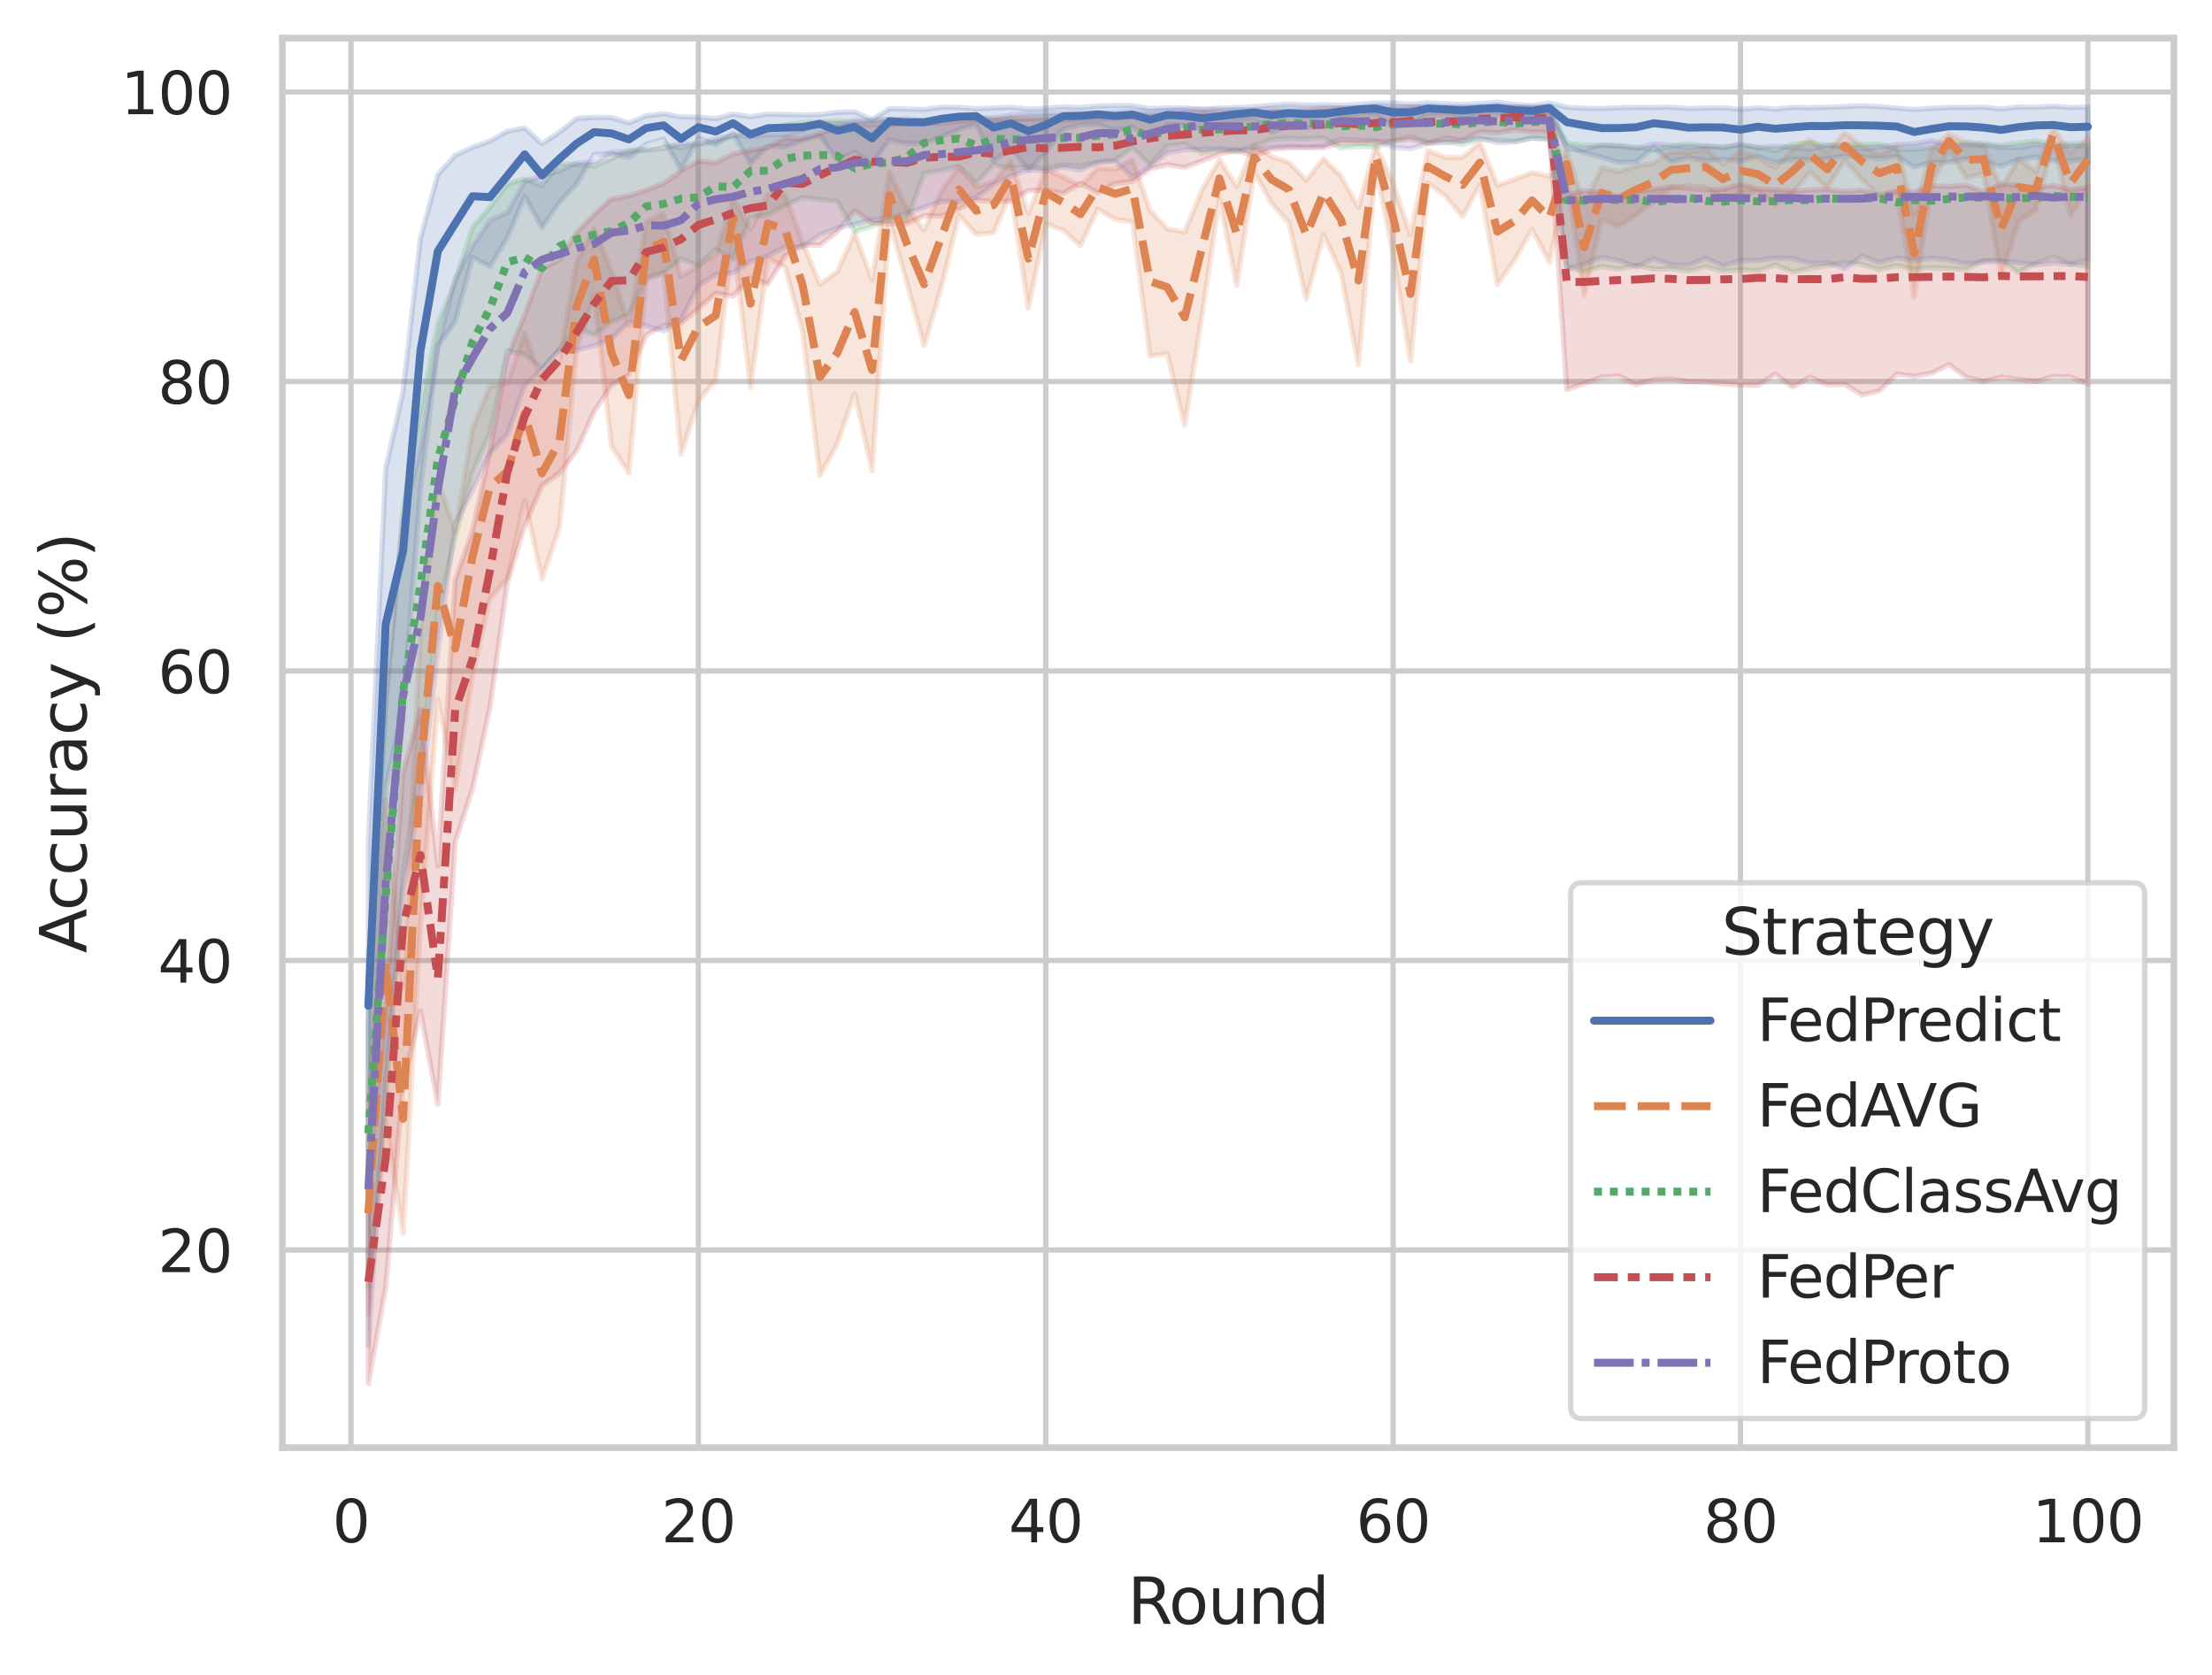 <?xml version="1.0" encoding="utf-8" standalone="no"?>
<!DOCTYPE svg PUBLIC "-//W3C//DTD SVG 1.1//EN"
  "http://www.w3.org/Graphics/SVG/1.1/DTD/svg11.dtd">
<svg xmlns:xlink="http://www.w3.org/1999/xlink" width="417.63pt" height="316.272pt" viewBox="0 0 417.63 316.272" xmlns="http://www.w3.org/2000/svg" version="1.1">
 <defs>
  <style type="text/css">*{stroke-linejoin: round; stroke-linecap: butt}</style>
 </defs>
 <g id="figure_1">
  <g id="patch_1">
   <path d="M 0 316.272 
L 417.63 316.272 
L 417.63 0 
L 0 0 
z
" style="fill: #ffffff"/>
  </g>
  <g id="axes_1">
   <g id="patch_2">
    <path d="M 53.31 273.312 
L 410.43 273.312 
L 410.43 7.2 
L 53.31 7.2 
z
" style="fill: #ffffff"/>
   </g>
   <g id="matplotlib.axis_1">
    <g id="xtick_1">
     <g id="line2d_1">
      <path d="M 66.263 273.312 
L 66.263 7.2 
" clip-path="url(#pff86a5faa6)" style="fill: none; stroke: #cccccc; stroke-linecap: round"/>
     </g>
     <g id="text_1">
      <!-- 0 -->
      <g style="fill: #262626" transform="translate(62.764 291.17) scale(0.11 -0.11)">
       <defs>
        <path id="DejaVuSans-30" d="M 2034 4250 
Q 1547 4250 1301 3770 
Q 1056 3291 1056 2328 
Q 1056 1369 1301 889 
Q 1547 409 2034 409 
Q 2525 409 2770 889 
Q 3016 1369 3016 2328 
Q 3016 3291 2770 3770 
Q 2525 4250 2034 4250 
z
M 2034 4750 
Q 2819 4750 3233 4129 
Q 3647 3509 3647 2328 
Q 3647 1150 3233 529 
Q 2819 -91 2034 -91 
Q 1250 -91 836 529 
Q 422 1150 422 2328 
Q 422 3509 836 4129 
Q 1250 4750 2034 4750 
z
" transform="scale(0.016)"/>
       </defs>
       <use xlink:href="#DejaVuSans-30"/>
      </g>
     </g>
    </g>
    <g id="xtick_2">
     <g id="line2d_2">
      <path d="M 131.85 273.312 
L 131.85 7.2 
" clip-path="url(#pff86a5faa6)" style="fill: none; stroke: #cccccc; stroke-linecap: round"/>
     </g>
     <g id="text_2">
      <!-- 20 -->
      <g style="fill: #262626" transform="translate(124.851 291.17) scale(0.11 -0.11)">
       <defs>
        <path id="DejaVuSans-32" d="M 1228 531 
L 3431 531 
L 3431 0 
L 469 0 
L 469 531 
Q 828 903 1448 1529 
Q 2069 2156 2228 2338 
Q 2531 2678 2651 2914 
Q 2772 3150 2772 3378 
Q 2772 3750 2511 3984 
Q 2250 4219 1831 4219 
Q 1534 4219 1204 4116 
Q 875 4013 500 3803 
L 500 4441 
Q 881 4594 1212 4672 
Q 1544 4750 1819 4750 
Q 2544 4750 2975 4387 
Q 3406 4025 3406 3419 
Q 3406 3131 3298 2873 
Q 3191 2616 2906 2266 
Q 2828 2175 2409 1742 
Q 1991 1309 1228 531 
z
" transform="scale(0.016)"/>
       </defs>
       <use xlink:href="#DejaVuSans-32"/>
       <use xlink:href="#DejaVuSans-30" x="63.623"/>
      </g>
     </g>
    </g>
    <g id="xtick_3">
     <g id="line2d_3">
      <path d="M 197.437 273.312 
L 197.437 7.2 
" clip-path="url(#pff86a5faa6)" style="fill: none; stroke: #cccccc; stroke-linecap: round"/>
     </g>
     <g id="text_3">
      <!-- 40 -->
      <g style="fill: #262626" transform="translate(190.438 291.17) scale(0.11 -0.11)">
       <defs>
        <path id="DejaVuSans-34" d="M 2419 4116 
L 825 1625 
L 2419 1625 
L 2419 4116 
z
M 2253 4666 
L 3047 4666 
L 3047 1625 
L 3713 1625 
L 3713 1100 
L 3047 1100 
L 3047 0 
L 2419 0 
L 2419 1100 
L 313 1100 
L 313 1709 
L 2253 4666 
z
" transform="scale(0.016)"/>
       </defs>
       <use xlink:href="#DejaVuSans-34"/>
       <use xlink:href="#DejaVuSans-30" x="63.623"/>
      </g>
     </g>
    </g>
    <g id="xtick_4">
     <g id="line2d_4">
      <path d="M 263.024 273.312 
L 263.024 7.2 
" clip-path="url(#pff86a5faa6)" style="fill: none; stroke: #cccccc; stroke-linecap: round"/>
     </g>
     <g id="text_4">
      <!-- 60 -->
      <g style="fill: #262626" transform="translate(256.025 291.17) scale(0.11 -0.11)">
       <defs>
        <path id="DejaVuSans-36" d="M 2113 2584 
Q 1688 2584 1439 2293 
Q 1191 2003 1191 1497 
Q 1191 994 1439 701 
Q 1688 409 2113 409 
Q 2538 409 2786 701 
Q 3034 994 3034 1497 
Q 3034 2003 2786 2293 
Q 2538 2584 2113 2584 
z
M 3366 4563 
L 3366 3988 
Q 3128 4100 2886 4159 
Q 2644 4219 2406 4219 
Q 1781 4219 1451 3797 
Q 1122 3375 1075 2522 
Q 1259 2794 1537 2939 
Q 1816 3084 2150 3084 
Q 2853 3084 3261 2657 
Q 3669 2231 3669 1497 
Q 3669 778 3244 343 
Q 2819 -91 2113 -91 
Q 1303 -91 875 529 
Q 447 1150 447 2328 
Q 447 3434 972 4092 
Q 1497 4750 2381 4750 
Q 2619 4750 2861 4703 
Q 3103 4656 3366 4563 
z
" transform="scale(0.016)"/>
       </defs>
       <use xlink:href="#DejaVuSans-36"/>
       <use xlink:href="#DejaVuSans-30" x="63.623"/>
      </g>
     </g>
    </g>
    <g id="xtick_5">
     <g id="line2d_5">
      <path d="M 328.61 273.312 
L 328.61 7.2 
" clip-path="url(#pff86a5faa6)" style="fill: none; stroke: #cccccc; stroke-linecap: round"/>
     </g>
     <g id="text_5">
      <!-- 80 -->
      <g style="fill: #262626" transform="translate(321.612 291.17) scale(0.11 -0.11)">
       <defs>
        <path id="DejaVuSans-38" d="M 2034 2216 
Q 1584 2216 1326 1975 
Q 1069 1734 1069 1313 
Q 1069 891 1326 650 
Q 1584 409 2034 409 
Q 2484 409 2743 651 
Q 3003 894 3003 1313 
Q 3003 1734 2745 1975 
Q 2488 2216 2034 2216 
z
M 1403 2484 
Q 997 2584 770 2862 
Q 544 3141 544 3541 
Q 544 4100 942 4425 
Q 1341 4750 2034 4750 
Q 2731 4750 3128 4425 
Q 3525 4100 3525 3541 
Q 3525 3141 3298 2862 
Q 3072 2584 2669 2484 
Q 3125 2378 3379 2068 
Q 3634 1759 3634 1313 
Q 3634 634 3220 271 
Q 2806 -91 2034 -91 
Q 1263 -91 848 271 
Q 434 634 434 1313 
Q 434 1759 690 2068 
Q 947 2378 1403 2484 
z
M 1172 3481 
Q 1172 3119 1398 2916 
Q 1625 2713 2034 2713 
Q 2441 2713 2670 2916 
Q 2900 3119 2900 3481 
Q 2900 3844 2670 4047 
Q 2441 4250 2034 4250 
Q 1625 4250 1398 4047 
Q 1172 3844 1172 3481 
z
" transform="scale(0.016)"/>
       </defs>
       <use xlink:href="#DejaVuSans-38"/>
       <use xlink:href="#DejaVuSans-30" x="63.623"/>
      </g>
     </g>
    </g>
    <g id="xtick_6">
     <g id="line2d_6">
      <path d="M 394.197 273.312 
L 394.197 7.2 
" clip-path="url(#pff86a5faa6)" style="fill: none; stroke: #cccccc; stroke-linecap: round"/>
     </g>
     <g id="text_6">
      <!-- 100 -->
      <g style="fill: #262626" transform="translate(383.699 291.17) scale(0.11 -0.11)">
       <defs>
        <path id="DejaVuSans-31" d="M 794 531 
L 1825 531 
L 1825 4091 
L 703 3866 
L 703 4441 
L 1819 4666 
L 2450 4666 
L 2450 531 
L 3481 531 
L 3481 0 
L 794 0 
L 794 531 
z
" transform="scale(0.016)"/>
       </defs>
       <use xlink:href="#DejaVuSans-31"/>
       <use xlink:href="#DejaVuSans-30" x="63.623"/>
       <use xlink:href="#DejaVuSans-30" x="127.246"/>
      </g>
     </g>
    </g>
    <g id="text_7">
     <!-- Round -->
     <g style="fill: #262626" transform="translate(212.886 306.576) scale(0.12 -0.12)">
      <defs>
       <path id="DejaVuSans-52" d="M 2841 2188 
Q 3044 2119 3236 1894 
Q 3428 1669 3622 1275 
L 4263 0 
L 3584 0 
L 2988 1197 
Q 2756 1666 2539 1819 
Q 2322 1972 1947 1972 
L 1259 1972 
L 1259 0 
L 628 0 
L 628 4666 
L 2053 4666 
Q 2853 4666 3247 4331 
Q 3641 3997 3641 3322 
Q 3641 2881 3436 2590 
Q 3231 2300 2841 2188 
z
M 1259 4147 
L 1259 2491 
L 2053 2491 
Q 2509 2491 2742 2702 
Q 2975 2913 2975 3322 
Q 2975 3731 2742 3939 
Q 2509 4147 2053 4147 
L 1259 4147 
z
" transform="scale(0.016)"/>
       <path id="DejaVuSans-6f" d="M 1959 3097 
Q 1497 3097 1228 2736 
Q 959 2375 959 1747 
Q 959 1119 1226 758 
Q 1494 397 1959 397 
Q 2419 397 2687 759 
Q 2956 1122 2956 1747 
Q 2956 2369 2687 2733 
Q 2419 3097 1959 3097 
z
M 1959 3584 
Q 2709 3584 3137 3096 
Q 3566 2609 3566 1747 
Q 3566 888 3137 398 
Q 2709 -91 1959 -91 
Q 1206 -91 779 398 
Q 353 888 353 1747 
Q 353 2609 779 3096 
Q 1206 3584 1959 3584 
z
" transform="scale(0.016)"/>
       <path id="DejaVuSans-75" d="M 544 1381 
L 544 3500 
L 1119 3500 
L 1119 1403 
Q 1119 906 1312 657 
Q 1506 409 1894 409 
Q 2359 409 2629 706 
Q 2900 1003 2900 1516 
L 2900 3500 
L 3475 3500 
L 3475 0 
L 2900 0 
L 2900 538 
Q 2691 219 2414 64 
Q 2138 -91 1772 -91 
Q 1169 -91 856 284 
Q 544 659 544 1381 
z
M 1991 3584 
L 1991 3584 
z
" transform="scale(0.016)"/>
       <path id="DejaVuSans-6e" d="M 3513 2113 
L 3513 0 
L 2938 0 
L 2938 2094 
Q 2938 2591 2744 2837 
Q 2550 3084 2163 3084 
Q 1697 3084 1428 2787 
Q 1159 2491 1159 1978 
L 1159 0 
L 581 0 
L 581 3500 
L 1159 3500 
L 1159 2956 
Q 1366 3272 1645 3428 
Q 1925 3584 2291 3584 
Q 2894 3584 3203 3211 
Q 3513 2838 3513 2113 
z
" transform="scale(0.016)"/>
       <path id="DejaVuSans-64" d="M 2906 2969 
L 2906 4863 
L 3481 4863 
L 3481 0 
L 2906 0 
L 2906 525 
Q 2725 213 2448 61 
Q 2172 -91 1784 -91 
Q 1150 -91 751 415 
Q 353 922 353 1747 
Q 353 2572 751 3078 
Q 1150 3584 1784 3584 
Q 2172 3584 2448 3432 
Q 2725 3281 2906 2969 
z
M 947 1747 
Q 947 1113 1208 752 
Q 1469 391 1925 391 
Q 2381 391 2643 752 
Q 2906 1113 2906 1747 
Q 2906 2381 2643 2742 
Q 2381 3103 1925 3103 
Q 1469 3103 1208 2742 
Q 947 2381 947 1747 
z
" transform="scale(0.016)"/>
      </defs>
      <use xlink:href="#DejaVuSans-52"/>
      <use xlink:href="#DejaVuSans-6f" x="64.982"/>
      <use xlink:href="#DejaVuSans-75" x="126.164"/>
      <use xlink:href="#DejaVuSans-6e" x="189.543"/>
      <use xlink:href="#DejaVuSans-64" x="252.922"/>
     </g>
    </g>
   </g>
   <g id="matplotlib.axis_2">
    <g id="ytick_1">
     <g id="line2d_7">
      <path d="M 53.31 235.987 
L 410.43 235.987 
" clip-path="url(#pff86a5faa6)" style="fill: none; stroke: #cccccc; stroke-linecap: round"/>
     </g>
     <g id="text_8">
      <!-- 20 -->
      <g style="fill: #262626" transform="translate(29.812 240.167) scale(0.11 -0.11)">
       <use xlink:href="#DejaVuSans-32"/>
       <use xlink:href="#DejaVuSans-30" x="63.623"/>
      </g>
     </g>
    </g>
    <g id="ytick_2">
     <g id="line2d_8">
      <path d="M 53.31 181.335 
L 410.43 181.335 
" clip-path="url(#pff86a5faa6)" style="fill: none; stroke: #cccccc; stroke-linecap: round"/>
     </g>
     <g id="text_9">
      <!-- 40 -->
      <g style="fill: #262626" transform="translate(29.812 185.514) scale(0.11 -0.11)">
       <use xlink:href="#DejaVuSans-34"/>
       <use xlink:href="#DejaVuSans-30" x="63.623"/>
      </g>
     </g>
    </g>
    <g id="ytick_3">
     <g id="line2d_9">
      <path d="M 53.31 126.683 
L 410.43 126.683 
" clip-path="url(#pff86a5faa6)" style="fill: none; stroke: #cccccc; stroke-linecap: round"/>
     </g>
     <g id="text_10">
      <!-- 60 -->
      <g style="fill: #262626" transform="translate(29.812 130.862) scale(0.11 -0.11)">
       <use xlink:href="#DejaVuSans-36"/>
       <use xlink:href="#DejaVuSans-30" x="63.623"/>
      </g>
     </g>
    </g>
    <g id="ytick_4">
     <g id="line2d_10">
      <path d="M 53.31 72.031 
L 410.43 72.031 
" clip-path="url(#pff86a5faa6)" style="fill: none; stroke: #cccccc; stroke-linecap: round"/>
     </g>
     <g id="text_11">
      <!-- 80 -->
      <g style="fill: #262626" transform="translate(29.812 76.21) scale(0.11 -0.11)">
       <use xlink:href="#DejaVuSans-38"/>
       <use xlink:href="#DejaVuSans-30" x="63.623"/>
      </g>
     </g>
    </g>
    <g id="ytick_5">
     <g id="line2d_11">
      <path d="M 53.31 17.379 
L 410.43 17.379 
" clip-path="url(#pff86a5faa6)" style="fill: none; stroke: #cccccc; stroke-linecap: round"/>
     </g>
     <g id="text_12">
      <!-- 100 -->
      <g style="fill: #262626" transform="translate(22.814 21.558) scale(0.11 -0.11)">
       <use xlink:href="#DejaVuSans-31"/>
       <use xlink:href="#DejaVuSans-30" x="63.623"/>
       <use xlink:href="#DejaVuSans-30" x="127.246"/>
      </g>
     </g>
    </g>
    <g id="text_13">
     <!-- Accuracy (%) -->
     <g style="fill: #262626" transform="translate(16.318 179.939) rotate(-90) scale(0.12 -0.12)">
      <defs>
       <path id="DejaVuSans-41" d="M 2188 4044 
L 1331 1722 
L 3047 1722 
L 2188 4044 
z
M 1831 4666 
L 2547 4666 
L 4325 0 
L 3669 0 
L 3244 1197 
L 1141 1197 
L 716 0 
L 50 0 
L 1831 4666 
z
" transform="scale(0.016)"/>
       <path id="DejaVuSans-63" d="M 3122 3366 
L 3122 2828 
Q 2878 2963 2633 3030 
Q 2388 3097 2138 3097 
Q 1578 3097 1268 2742 
Q 959 2388 959 1747 
Q 959 1106 1268 751 
Q 1578 397 2138 397 
Q 2388 397 2633 464 
Q 2878 531 3122 666 
L 3122 134 
Q 2881 22 2623 -34 
Q 2366 -91 2075 -91 
Q 1284 -91 818 406 
Q 353 903 353 1747 
Q 353 2603 823 3093 
Q 1294 3584 2113 3584 
Q 2378 3584 2631 3529 
Q 2884 3475 3122 3366 
z
" transform="scale(0.016)"/>
       <path id="DejaVuSans-72" d="M 2631 2963 
Q 2534 3019 2420 3045 
Q 2306 3072 2169 3072 
Q 1681 3072 1420 2755 
Q 1159 2438 1159 1844 
L 1159 0 
L 581 0 
L 581 3500 
L 1159 3500 
L 1159 2956 
Q 1341 3275 1631 3429 
Q 1922 3584 2338 3584 
Q 2397 3584 2469 3576 
Q 2541 3569 2628 3553 
L 2631 2963 
z
" transform="scale(0.016)"/>
       <path id="DejaVuSans-61" d="M 2194 1759 
Q 1497 1759 1228 1600 
Q 959 1441 959 1056 
Q 959 750 1161 570 
Q 1363 391 1709 391 
Q 2188 391 2477 730 
Q 2766 1069 2766 1631 
L 2766 1759 
L 2194 1759 
z
M 3341 1997 
L 3341 0 
L 2766 0 
L 2766 531 
Q 2569 213 2275 61 
Q 1981 -91 1556 -91 
Q 1019 -91 701 211 
Q 384 513 384 1019 
Q 384 1609 779 1909 
Q 1175 2209 1959 2209 
L 2766 2209 
L 2766 2266 
Q 2766 2663 2505 2880 
Q 2244 3097 1772 3097 
Q 1472 3097 1187 3025 
Q 903 2953 641 2809 
L 641 3341 
Q 956 3463 1253 3523 
Q 1550 3584 1831 3584 
Q 2591 3584 2966 3190 
Q 3341 2797 3341 1997 
z
" transform="scale(0.016)"/>
       <path id="DejaVuSans-79" d="M 2059 -325 
Q 1816 -950 1584 -1140 
Q 1353 -1331 966 -1331 
L 506 -1331 
L 506 -850 
L 844 -850 
Q 1081 -850 1212 -737 
Q 1344 -625 1503 -206 
L 1606 56 
L 191 3500 
L 800 3500 
L 1894 763 
L 2988 3500 
L 3597 3500 
L 2059 -325 
z
" transform="scale(0.016)"/>
       <path id="DejaVuSans-20" transform="scale(0.016)"/>
       <path id="DejaVuSans-28" d="M 1984 4856 
Q 1566 4138 1362 3434 
Q 1159 2731 1159 2009 
Q 1159 1288 1364 580 
Q 1569 -128 1984 -844 
L 1484 -844 
Q 1016 -109 783 600 
Q 550 1309 550 2009 
Q 550 2706 781 3412 
Q 1013 4119 1484 4856 
L 1984 4856 
z
" transform="scale(0.016)"/>
       <path id="DejaVuSans-25" d="M 4653 2053 
Q 4381 2053 4226 1822 
Q 4072 1591 4072 1178 
Q 4072 772 4226 539 
Q 4381 306 4653 306 
Q 4919 306 5073 539 
Q 5228 772 5228 1178 
Q 5228 1588 5073 1820 
Q 4919 2053 4653 2053 
z
M 4653 2450 
Q 5147 2450 5437 2106 
Q 5728 1763 5728 1178 
Q 5728 594 5436 251 
Q 5144 -91 4653 -91 
Q 4153 -91 3862 251 
Q 3572 594 3572 1178 
Q 3572 1766 3864 2108 
Q 4156 2450 4653 2450 
z
M 1428 4353 
Q 1159 4353 1004 4120 
Q 850 3888 850 3481 
Q 850 3069 1003 2837 
Q 1156 2606 1428 2606 
Q 1700 2606 1854 2837 
Q 2009 3069 2009 3481 
Q 2009 3884 1853 4118 
Q 1697 4353 1428 4353 
z
M 4250 4750 
L 4750 4750 
L 1831 -91 
L 1331 -91 
L 4250 4750 
z
M 1428 4750 
Q 1922 4750 2215 4408 
Q 2509 4066 2509 3481 
Q 2509 2891 2217 2550 
Q 1925 2209 1428 2209 
Q 931 2209 642 2551 
Q 353 2894 353 3481 
Q 353 4063 643 4406 
Q 934 4750 1428 4750 
z
" transform="scale(0.016)"/>
       <path id="DejaVuSans-29" d="M 513 4856 
L 1013 4856 
Q 1481 4119 1714 3412 
Q 1947 2706 1947 2009 
Q 1947 1309 1714 600 
Q 1481 -109 1013 -844 
L 513 -844 
Q 928 -128 1133 580 
Q 1338 1288 1338 2009 
Q 1338 2731 1133 3434 
Q 928 4138 513 4856 
z
" transform="scale(0.016)"/>
      </defs>
      <use xlink:href="#DejaVuSans-41"/>
      <use xlink:href="#DejaVuSans-63" x="66.658"/>
      <use xlink:href="#DejaVuSans-63" x="121.639"/>
      <use xlink:href="#DejaVuSans-75" x="176.619"/>
      <use xlink:href="#DejaVuSans-72" x="239.998"/>
      <use xlink:href="#DejaVuSans-61" x="281.111"/>
      <use xlink:href="#DejaVuSans-63" x="342.391"/>
      <use xlink:href="#DejaVuSans-79" x="397.371"/>
      <use xlink:href="#DejaVuSans-20" x="456.551"/>
      <use xlink:href="#DejaVuSans-28" x="488.338"/>
      <use xlink:href="#DejaVuSans-25" x="527.352"/>
      <use xlink:href="#DejaVuSans-29" x="622.371"/>
     </g>
    </g>
   </g>
   <g id="PolyCollection_1">
    <defs>
     <path id="m6880931889" d="M 69.543 -157.571 
L 69.543 -99.335 
L 72.822 -167.462 
L 76.101 -182.732 
L 79.381 -223.92 
L 82.66 -250.949 
L 85.939 -255.642 
L 89.219 -267.685 
L 92.498 -265.963 
L 95.777 -271.419 
L 99.057 -279.167 
L 102.336 -273.319 
L 105.615 -278.117 
L 108.895 -281.601 
L 112.174 -287.099 
L 115.453 -287.248 
L 118.733 -286.525 
L 122.012 -289.054 
L 125.291 -289.993 
L 128.571 -284.23 
L 131.85 -290.179 
L 135.13 -288.993 
L 138.409 -291.053 
L 141.688 -285.424 
L 144.968 -288.68 
L 148.247 -288.588 
L 151.526 -289.725 
L 154.806 -290.642 
L 158.085 -286.073 
L 161.364 -287.55 
L 164.644 -285.226 
L 167.923 -289.919 
L 171.202 -289.134 
L 174.482 -289.207 
L 177.761 -290.428 
L 181.04 -291.84 
L 184.32 -292.81 
L 187.599 -285.84 
L 190.878 -288.35 
L 194.158 -284.085 
L 197.437 -287.479 
L 200.716 -291.938 
L 203.996 -292.718 
L 207.275 -292.789 
L 210.554 -291.638 
L 213.834 -292.242 
L 217.113 -290.188 
L 220.392 -292.769 
L 223.672 -292.608 
L 226.951 -291.958 
L 230.23 -292.719 
L 233.51 -293.388 
L 236.789 -293.697 
L 240.068 -291.278 
L 243.348 -292.494 
L 246.627 -292.143 
L 249.906 -292.369 
L 253.186 -293.892 
L 256.465 -294.459 
L 259.744 -294.507 
L 263.024 -292.379 
L 266.303 -293.161 
L 269.582 -294.454 
L 272.862 -294.53 
L 276.141 -293.977 
L 279.42 -294.558 
L 282.7 -294.737 
L 285.979 -294.182 
L 289.258 -294.168 
L 292.538 -294.814 
L 295.817 -288.683 
L 299.096 -287.467 
L 302.376 -286.574 
L 305.655 -285.622 
L 308.934 -285.753 
L 312.214 -288.426 
L 315.493 -285.697 
L 318.772 -286.543 
L 322.052 -285.881 
L 325.331 -286.24 
L 328.61 -285.85 
L 331.89 -286.827 
L 335.169 -285.539 
L 338.449 -286.188 
L 341.728 -286.111 
L 345.007 -286.324 
L 348.287 -286.866 
L 351.566 -286.686 
L 354.845 -286.315 
L 358.125 -286.803 
L 361.404 -284.779 
L 364.683 -285.576 
L 367.963 -285.611 
L 371.242 -286.322 
L 374.521 -285.823 
L 377.801 -284.933 
L 381.08 -286.129 
L 384.359 -286.612 
L 387.639 -285.935 
L 390.918 -285.908 
L 394.197 -286.237 
L 394.197 -296.055 
L 394.197 -296.055 
L 390.918 -295.983 
L 387.639 -296.212 
L 384.359 -296.028 
L 381.08 -296.065 
L 377.801 -295.713 
L 374.521 -296.045 
L 371.242 -295.993 
L 367.963 -295.999 
L 364.683 -295.813 
L 361.404 -295.593 
L 358.125 -295.866 
L 354.845 -296.14 
L 351.566 -296.296 
L 348.287 -296.158 
L 345.007 -296.015 
L 341.728 -295.929 
L 338.449 -296.004 
L 335.169 -295.672 
L 331.89 -295.918 
L 328.61 -295.624 
L 325.331 -295.925 
L 322.052 -295.897 
L 318.772 -295.772 
L 315.493 -296.032 
L 312.214 -295.982 
L 308.934 -295.996 
L 305.655 -295.929 
L 302.376 -295.792 
L 299.096 -295.828 
L 295.817 -296.027 
L 292.538 -296.821 
L 289.258 -296.348 
L 285.979 -296.553 
L 282.7 -296.976 
L 279.42 -296.711 
L 276.141 -296.545 
L 272.862 -296.683 
L 269.582 -296.856 
L 266.303 -296.587 
L 263.024 -296.832 
L 259.744 -296.833 
L 256.465 -296.581 
L 253.186 -296.388 
L 249.906 -296.547 
L 246.627 -296.41 
L 243.348 -296.59 
L 240.068 -296.424 
L 236.789 -296.121 
L 233.51 -295.967 
L 230.23 -295.869 
L 226.951 -295.582 
L 223.672 -295.874 
L 220.392 -295.927 
L 217.113 -295.768 
L 213.834 -296.314 
L 210.554 -296.326 
L 207.275 -296.245 
L 203.996 -295.986 
L 200.716 -296.091 
L 197.437 -295.836 
L 194.158 -295.674 
L 190.878 -296.012 
L 187.599 -295.875 
L 184.32 -295.733 
L 181.04 -296.011 
L 177.761 -296.029 
L 174.482 -295.587 
L 171.202 -295.692 
L 167.923 -295.747 
L 164.644 -293.708 
L 161.364 -295.154 
L 158.085 -295.061 
L 154.806 -294.643 
L 151.526 -294.577 
L 148.247 -294.66 
L 144.968 -294.717 
L 141.688 -294.224 
L 138.409 -294.736 
L 135.13 -293.869 
L 131.85 -294.163 
L 128.571 -294.2 
L 125.291 -294.797 
L 122.012 -294.392 
L 118.733 -293.061 
L 115.453 -294.077 
L 112.174 -294.114 
L 108.895 -293.912 
L 105.615 -291.299 
L 102.336 -289.131 
L 99.057 -292.107 
L 95.777 -291.483 
L 92.498 -289.614 
L 89.219 -288.459 
L 85.939 -286.943 
L 82.66 -283.318 
L 79.381 -271.22 
L 76.101 -242.325 
L 72.822 -227.791 
L 69.543 -157.571 
z
" style="stroke: #4c72b0; stroke-opacity: 0.2"/>
    </defs>
    <g clip-path="url(#pff86a5faa6)">
     <use xlink:href="#m6880931889" x="0" y="316.272" style="fill: #4c72b0; fill-opacity: 0.2; stroke: #4c72b0; stroke-opacity: 0.2"/>
    </g>
   </g>
   <g id="PolyCollection_2">
    <defs>
     <path id="ma619f70d08" d="M 69.543 -107.691 
L 69.543 -68.168 
L 72.822 -104.601 
L 76.101 -83.393 
L 79.381 -141.615 
L 82.66 -184.281 
L 85.939 -167.292 
L 89.219 -188.736 
L 92.498 -203.263 
L 95.777 -206.997 
L 99.057 -221.732 
L 102.336 -207.019 
L 105.615 -216.621 
L 108.895 -250.38 
L 112.174 -260.656 
L 115.453 -232.098 
L 118.733 -226.908 
L 122.012 -263.926 
L 125.291 -264.95 
L 128.571 -230.514 
L 131.85 -240.594 
L 135.13 -244.486 
L 138.409 -271.664 
L 141.688 -243.079 
L 144.968 -267.572 
L 148.247 -265.829 
L 151.526 -253.772 
L 154.806 -226.515 
L 158.085 -232.469 
L 161.364 -242.022 
L 164.644 -227.397 
L 167.923 -274.771 
L 171.202 -262.957 
L 174.482 -251.018 
L 177.761 -262.172 
L 181.04 -275.645 
L 184.32 -272.045 
L 187.599 -272.316 
L 190.878 -279.963 
L 194.158 -258.083 
L 197.437 -274.004 
L 200.716 -272.808 
L 203.996 -269.907 
L 207.275 -276.839 
L 210.554 -274.85 
L 213.834 -274.369 
L 217.113 -249.053 
L 220.392 -249.455 
L 223.672 -235.993 
L 226.951 -256.881 
L 230.23 -278.805 
L 233.51 -262.357 
L 236.789 -283.819 
L 240.068 -277.882 
L 243.348 -274.233 
L 246.627 -259.799 
L 249.906 -271.975 
L 253.186 -264.759 
L 256.465 -247.4 
L 259.744 -284.812 
L 263.024 -268.39 
L 266.303 -248.067 
L 269.582 -281.732 
L 272.862 -279.286 
L 276.141 -275.406 
L 279.42 -281.419 
L 282.7 -262.545 
L 285.979 -267.237 
L 289.258 -272.953 
L 292.538 -266.69 
L 295.817 -282.846 
L 299.096 -260.469 
L 302.376 -274.865 
L 305.655 -273.519 
L 308.934 -275.734 
L 312.214 -278.231 
L 315.493 -280.838 
L 318.772 -281.182 
L 322.052 -280.891 
L 325.331 -278.821 
L 328.61 -279.708 
L 331.89 -280.145 
L 335.169 -277.754 
L 338.449 -279.833 
L 341.728 -283.821 
L 345.007 -280.775 
L 348.287 -286.035 
L 351.566 -282.366 
L 354.845 -279.223 
L 358.125 -280.207 
L 361.404 -260.081 
L 364.683 -281.305 
L 367.963 -288.023 
L 371.242 -282.699 
L 374.521 -283.469 
L 377.801 -263.99 
L 381.08 -274.411 
L 384.359 -276.673 
L 387.639 -289.46 
L 390.918 -275.588 
L 394.197 -280.877 
L 394.197 -290.246 
L 394.197 -290.246 
L 390.918 -287.311 
L 387.639 -292.089 
L 384.359 -283.897 
L 381.08 -286.292 
L 377.801 -280.705 
L 374.521 -288.8 
L 371.242 -289.241 
L 367.963 -291.008 
L 364.683 -288.103 
L 361.404 -275.7 
L 358.125 -288.64 
L 354.845 -287.12 
L 351.566 -288.698 
L 348.287 -291.179 
L 345.007 -287.486 
L 341.728 -289.891 
L 338.449 -288.123 
L 335.169 -284.618 
L 331.89 -286.558 
L 328.61 -287.71 
L 325.331 -285.28 
L 322.052 -288.123 
L 318.772 -287.528 
L 315.493 -287.541 
L 312.214 -285.486 
L 308.934 -284.982 
L 305.655 -283.851 
L 302.376 -284.598 
L 299.096 -277.787 
L 295.817 -287.672 
L 292.538 -283.01 
L 289.258 -283.66 
L 285.979 -282.398 
L 282.7 -281.294 
L 279.42 -289.404 
L 276.141 -286.575 
L 272.862 -286.556 
L 269.582 -287.856 
L 266.303 -271.893 
L 263.024 -281.645 
L 259.744 -288.873 
L 256.465 -277.089 
L 253.186 -283.022 
L 249.906 -286.308 
L 246.627 -282.265 
L 243.348 -285.591 
L 240.068 -286.703 
L 236.789 -288.891 
L 233.51 -281.085 
L 230.23 -286.132 
L 226.951 -280.444 
L 223.672 -272.433 
L 220.392 -273.063 
L 217.113 -276.597 
L 213.834 -286.159 
L 210.554 -284.35 
L 207.275 -284.536 
L 203.996 -281.168 
L 200.716 -282.844 
L 197.437 -284.345 
L 194.158 -275.959 
L 190.878 -285.844 
L 187.599 -282.046 
L 184.32 -280.944 
L 181.04 -284.771 
L 177.761 -280.265 
L 174.482 -272.87 
L 171.202 -276.907 
L 167.923 -283.764 
L 164.644 -263.417 
L 161.364 -272.232 
L 158.085 -264.983 
L 154.806 -262.616 
L 151.526 -270.528 
L 148.247 -279.505 
L 144.968 -279.435 
L 141.688 -272.999 
L 138.409 -278.69 
L 135.13 -268.183 
L 131.85 -266.17 
L 128.571 -263.993 
L 125.291 -275.926 
L 122.012 -274.312 
L 118.733 -254.704 
L 115.453 -265.106 
L 112.174 -273.06 
L 108.895 -266.97 
L 105.615 -248.145 
L 102.336 -244.149 
L 99.057 -253.38 
L 95.777 -243.871 
L 92.498 -243.333 
L 89.219 -235.44 
L 85.939 -215.932 
L 82.66 -225.651 
L 79.381 -197.182 
L 76.101 -130.023 
L 72.822 -165.216 
L 69.543 -107.691 
z
" style="stroke: #dd8452; stroke-opacity: 0.2"/>
    </defs>
    <g clip-path="url(#pff86a5faa6)">
     <use xlink:href="#ma619f70d08" x="0" y="316.272" style="fill: #dd8452; fill-opacity: 0.2; stroke: #dd8452; stroke-opacity: 0.2"/>
    </g>
   </g>
   <g id="PolyCollection_3">
    <defs>
     <path id="m173e33f2f1" d="M 69.543 -134.018 
L 69.543 -73.343 
L 72.822 -108.284 
L 76.101 -151.353 
L 79.381 -172.007 
L 82.66 -200.799 
L 85.939 -214.859 
L 89.219 -227.111 
L 92.498 -234.564 
L 95.777 -250.034 
L 99.057 -249.364 
L 102.336 -246.589 
L 105.615 -250.379 
L 108.895 -254.277 
L 112.174 -253.055 
L 115.453 -255.548 
L 118.733 -256.811 
L 122.012 -263.484 
L 125.291 -264.715 
L 128.571 -267.456 
L 131.85 -266.116 
L 135.13 -269.222 
L 138.409 -267.364 
L 141.688 -275.144 
L 144.968 -275.76 
L 148.247 -277.49 
L 151.526 -278.976 
L 154.806 -278.598 
L 158.085 -278.272 
L 161.364 -272.536 
L 164.644 -273.53 
L 167.923 -274.944 
L 171.202 -274.732 
L 174.482 -283.513 
L 177.761 -284.14 
L 181.04 -284.897 
L 184.32 -281.735 
L 187.599 -285.138 
L 190.878 -284.522 
L 194.158 -284.797 
L 197.437 -284.51 
L 200.716 -285.137 
L 203.996 -284.946 
L 207.275 -285.687 
L 210.554 -286.059 
L 213.834 -288.345 
L 217.113 -285.203 
L 220.392 -288.695 
L 223.672 -289.098 
L 226.951 -287.394 
L 230.23 -287.99 
L 233.51 -287.55 
L 236.789 -288.68 
L 240.068 -289.949 
L 243.348 -290.171 
L 246.627 -290.038 
L 249.906 -290.286 
L 253.186 -288.304 
L 256.465 -288.611 
L 259.744 -288.487 
L 263.024 -289.624 
L 266.303 -290.532 
L 269.582 -289.338 
L 272.862 -289.549 
L 276.141 -288.976 
L 279.42 -290.022 
L 282.7 -289.88 
L 285.979 -289.585 
L 289.258 -290.215 
L 292.538 -289.883 
L 295.817 -265.872 
L 299.096 -265.01 
L 302.376 -265.941 
L 305.655 -265.473 
L 308.934 -266.156 
L 312.214 -265.488 
L 315.493 -265.508 
L 318.772 -265.094 
L 322.052 -265.924 
L 325.331 -265.069 
L 328.61 -265.359 
L 331.89 -265.154 
L 335.169 -266.286 
L 338.449 -264.926 
L 341.728 -265.59 
L 345.007 -266.099 
L 348.287 -266.785 
L 351.566 -266.344 
L 354.845 -265.361 
L 358.125 -266.143 
L 361.404 -265.423 
L 364.683 -265.73 
L 367.963 -265.603 
L 371.242 -265.355 
L 374.521 -267.12 
L 377.801 -267.134 
L 381.08 -264.802 
L 384.359 -266.546 
L 387.639 -267.745 
L 390.918 -266.452 
L 394.197 -265.889 
L 394.197 -289.259 
L 394.197 -289.259 
L 390.918 -289.168 
L 387.639 -289.028 
L 384.359 -289.678 
L 381.08 -289.244 
L 377.801 -288.825 
L 374.521 -289.194 
L 371.242 -289.458 
L 367.963 -288.561 
L 364.683 -288.359 
L 361.404 -288.038 
L 358.125 -288.052 
L 354.845 -289.108 
L 351.566 -288.976 
L 348.287 -288.92 
L 345.007 -288.877 
L 341.728 -289.262 
L 338.449 -289.074 
L 335.169 -287.792 
L 331.89 -288.47 
L 328.61 -288.86 
L 325.331 -288.46 
L 322.052 -288.638 
L 318.772 -289.148 
L 315.493 -288.609 
L 312.214 -287.963 
L 308.934 -288.528 
L 305.655 -288.76 
L 302.376 -288.789 
L 299.096 -288.895 
L 295.817 -289.253 
L 292.538 -295.598 
L 289.258 -295.455 
L 285.979 -295.315 
L 282.7 -295.471 
L 279.42 -295.55 
L 276.141 -295.461 
L 272.862 -295.53 
L 269.582 -295.646 
L 266.303 -295.425 
L 263.024 -295.365 
L 259.744 -295.333 
L 256.465 -295.367 
L 253.186 -295.328 
L 249.906 -295.257 
L 246.627 -295.133 
L 243.348 -295.182 
L 240.068 -295.084 
L 236.789 -295.225 
L 233.51 -295.091 
L 230.23 -294.789 
L 226.951 -294.717 
L 223.672 -294.635 
L 220.392 -294.246 
L 217.113 -294.373 
L 213.834 -294.58 
L 210.554 -294.562 
L 207.275 -294.162 
L 203.996 -294.352 
L 200.716 -294.294 
L 197.437 -294.187 
L 194.158 -293.898 
L 190.878 -293.937 
L 187.599 -293.825 
L 184.32 -293.91 
L 181.04 -294.082 
L 177.761 -294.088 
L 174.482 -293.59 
L 171.202 -293.43 
L 167.923 -293.729 
L 164.644 -293.399 
L 161.364 -293.212 
L 158.085 -293.458 
L 154.806 -293.282 
L 151.526 -293.135 
L 148.247 -292.658 
L 144.968 -291.725 
L 141.688 -291.41 
L 138.409 -290.627 
L 135.13 -289.521 
L 131.85 -289.002 
L 128.571 -288.353 
L 125.291 -289.082 
L 122.012 -288.145 
L 118.733 -287.913 
L 115.453 -286.274 
L 112.174 -284.948 
L 108.895 -285.171 
L 105.615 -285.441 
L 102.336 -281.23 
L 99.057 -282.518 
L 95.777 -281.521 
L 92.498 -277.135 
L 89.219 -273.427 
L 85.939 -262.951 
L 82.66 -255.219 
L 79.381 -238.926 
L 76.101 -219.976 
L 72.822 -182.826 
L 69.543 -134.018 
z
" style="stroke: #55a868; stroke-opacity: 0.2"/>
    </defs>
    <g clip-path="url(#pff86a5faa6)">
     <use xlink:href="#m173e33f2f1" x="0" y="316.272" style="fill: #55a868; fill-opacity: 0.2; stroke: #55a868; stroke-opacity: 0.2"/>
    </g>
   </g>
   <g id="PolyCollection_4">
    <defs>
     <path id="mc14b4800b8" d="M 69.543 -94.605 
L 69.543 -55.056 
L 72.822 -73.312 
L 76.101 -111.697 
L 79.381 -125.383 
L 82.66 -107.803 
L 85.939 -157.292 
L 89.219 -167.433 
L 92.498 -182.82 
L 95.777 -206.344 
L 99.057 -216.997 
L 102.336 -224.613 
L 105.615 -226.945 
L 108.895 -231.267 
L 112.174 -238.593 
L 115.453 -243.617 
L 118.733 -245.453 
L 122.012 -253.022 
L 125.291 -254.806 
L 128.571 -255.199 
L 131.85 -258.079 
L 135.13 -260.88 
L 138.409 -260.393 
L 141.688 -263.829 
L 144.968 -262.653 
L 148.247 -267.959 
L 151.526 -270.03 
L 154.806 -270.003 
L 158.085 -272.571 
L 161.364 -276.506 
L 164.644 -274.217 
L 167.923 -274.019 
L 171.202 -274.02 
L 174.482 -275.555 
L 177.761 -275.483 
L 181.04 -276.8 
L 184.32 -278.51 
L 187.599 -278.154 
L 190.878 -278.36 
L 194.158 -280.279 
L 197.437 -280.386 
L 200.716 -279.742 
L 203.996 -281.688 
L 207.275 -279.881 
L 210.554 -281.629 
L 213.834 -282.014 
L 217.113 -284.38 
L 220.392 -285.19 
L 223.672 -284.664 
L 226.951 -285.912 
L 230.23 -287.194 
L 233.51 -287.92 
L 236.789 -286.729 
L 240.068 -288.12 
L 243.348 -288.403 
L 246.627 -288.471 
L 249.906 -288.374 
L 253.186 -289.361 
L 256.465 -289.297 
L 259.744 -289.495 
L 263.024 -289.631 
L 266.303 -289.953 
L 269.582 -289.233 
L 272.862 -290.177 
L 276.141 -289.802 
L 279.42 -291.386 
L 282.7 -291.2 
L 285.979 -291.774 
L 289.258 -291.359 
L 292.538 -291.348 
L 295.817 -242.744 
L 299.096 -243.867 
L 302.376 -245.083 
L 305.655 -245.287 
L 308.934 -243.656 
L 312.214 -244.608 
L 315.493 -244.743 
L 318.772 -244.243 
L 322.052 -244.181 
L 325.331 -243.839 
L 328.61 -243.579 
L 331.89 -243.539 
L 335.169 -245.649 
L 338.449 -243.18 
L 341.728 -245.082 
L 345.007 -243.64 
L 348.287 -243.701 
L 351.566 -241.699 
L 354.845 -242.504 
L 358.125 -245.677 
L 361.404 -245.232 
L 364.683 -245.832 
L 367.963 -247.472 
L 371.242 -245.019 
L 374.521 -244.301 
L 377.801 -245.088 
L 381.08 -244.658 
L 384.359 -244.29 
L 387.639 -245.188 
L 390.918 -245.112 
L 394.197 -243.819 
L 394.197 -280.943 
L 394.197 -280.943 
L 390.918 -280.438 
L 387.639 -281.32 
L 384.359 -280.791 
L 381.08 -281.237 
L 377.801 -281.493 
L 374.521 -280.026 
L 371.242 -281.309 
L 367.963 -281.041 
L 364.683 -281.238 
L 361.404 -280.061 
L 358.125 -280.199 
L 354.845 -279.412 
L 351.566 -280.389 
L 348.287 -280.095 
L 345.007 -280.481 
L 341.728 -280.435 
L 338.449 -280.172 
L 335.169 -280.418 
L 331.89 -280.569 
L 328.61 -281.472 
L 325.331 -280.519 
L 322.052 -280.409 
L 318.772 -280.697 
L 315.493 -280.983 
L 312.214 -280.503 
L 308.934 -280.208 
L 305.655 -279.151 
L 302.376 -279.883 
L 299.096 -280.263 
L 295.817 -279.572 
L 292.538 -295.982 
L 289.258 -295.923 
L 285.979 -296.037 
L 282.7 -295.917 
L 279.42 -295.737 
L 276.141 -295.845 
L 272.862 -295.802 
L 269.582 -295.92 
L 266.303 -295.975 
L 263.024 -295.653 
L 259.744 -295.649 
L 256.465 -295.468 
L 253.186 -295.703 
L 249.906 -295.695 
L 246.627 -295.313 
L 243.348 -295.213 
L 240.068 -295.089 
L 236.789 -294.981 
L 233.51 -294.801 
L 230.23 -294.632 
L 226.951 -294.921 
L 223.672 -294.854 
L 220.392 -294.535 
L 217.113 -294.277 
L 213.834 -294.241 
L 210.554 -293.985 
L 207.275 -293.761 
L 203.996 -293.745 
L 200.716 -293.502 
L 197.437 -293.611 
L 194.158 -293.808 
L 190.878 -293.724 
L 187.599 -293.508 
L 184.32 -293.64 
L 181.04 -293.36 
L 177.761 -292.99 
L 174.482 -293.145 
L 171.202 -293.221 
L 167.923 -292.625 
L 164.644 -292.725 
L 161.364 -292.618 
L 158.085 -292.221 
L 154.806 -291.001 
L 151.526 -290.111 
L 148.247 -290.157 
L 144.968 -288.426 
L 141.688 -287.868 
L 138.409 -287.203 
L 135.13 -285.541 
L 131.85 -285.859 
L 128.571 -283.978 
L 125.291 -281.637 
L 122.012 -280.369 
L 118.733 -279.281 
L 115.453 -278.727 
L 112.174 -275.748 
L 108.895 -272.419 
L 105.615 -267.179 
L 102.336 -265.583 
L 99.057 -256.802 
L 95.777 -248.783 
L 92.498 -231.058 
L 89.219 -216.126 
L 85.939 -206.755 
L 82.66 -152.774 
L 79.381 -182.368 
L 76.101 -170.288 
L 72.822 -125.142 
L 69.543 -94.605 
z
" style="stroke: #c44e52; stroke-opacity: 0.2"/>
    </defs>
    <g clip-path="url(#pff86a5faa6)">
     <use xlink:href="#mc14b4800b8" x="0" y="316.272" style="fill: #c44e52; fill-opacity: 0.2; stroke: #c44e52; stroke-opacity: 0.2"/>
    </g>
   </g>
   <g id="PolyCollection_5">
    <defs>
     <path id="m2e76b1d5c9" d="M 69.543 -122.927 
L 69.543 -62.247 
L 72.822 -112.573 
L 76.101 -148.433 
L 79.381 -165.959 
L 82.66 -193.287 
L 85.939 -217.37 
L 89.219 -223.783 
L 92.498 -230.762 
L 95.777 -234.283 
L 99.057 -243.5 
L 102.336 -246.596 
L 105.615 -250.213 
L 108.895 -250.179 
L 112.174 -251.009 
L 115.453 -252.262 
L 118.733 -255.566 
L 122.012 -254.743 
L 125.291 -253.77 
L 128.571 -255.864 
L 131.85 -262.318 
L 135.13 -264.461 
L 138.409 -264.766 
L 141.688 -266.912 
L 144.968 -267.979 
L 148.247 -269.691 
L 151.526 -269.655 
L 154.806 -271.925 
L 158.085 -273.238 
L 161.364 -273.939 
L 164.644 -274.71 
L 167.923 -275.128 
L 171.202 -276.009 
L 174.482 -277.13 
L 177.761 -278.3 
L 181.04 -278.197 
L 184.32 -279.021 
L 187.599 -281.44 
L 190.878 -283.069 
L 194.158 -284.236 
L 197.437 -283.957 
L 200.716 -284.739 
L 203.996 -284.195 
L 207.275 -285.569 
L 210.554 -285.778 
L 213.834 -282.803 
L 217.113 -284.794 
L 220.392 -287.41 
L 223.672 -288.034 
L 226.951 -288.092 
L 230.23 -288.206 
L 233.51 -287.964 
L 236.789 -287.924 
L 240.068 -288.479 
L 243.348 -288.636 
L 246.627 -288.447 
L 249.906 -288.735 
L 253.186 -290.035 
L 256.465 -289.795 
L 259.744 -289.727 
L 263.024 -288.526 
L 266.303 -288.184 
L 269.582 -289.19 
L 272.862 -289.33 
L 276.141 -289.694 
L 279.42 -290.236 
L 282.7 -289.337 
L 285.979 -289.474 
L 289.258 -290.222 
L 292.538 -290.143 
L 295.817 -265.538 
L 299.096 -266.44 
L 302.376 -267.727 
L 305.655 -267.138 
L 308.934 -265.943 
L 312.214 -267.442 
L 315.493 -266.291 
L 318.772 -266.206 
L 322.052 -267.531 
L 325.331 -266.089 
L 328.61 -267.071 
L 331.89 -267.134 
L 335.169 -267.564 
L 338.449 -267.503 
L 341.728 -266.585 
L 345.007 -266.717 
L 348.287 -265.57 
L 351.566 -267.981 
L 354.845 -266.712 
L 358.125 -267.605 
L 361.404 -267.107 
L 364.683 -267.545 
L 367.963 -267.229 
L 371.242 -266.449 
L 374.521 -266.817 
L 377.801 -266.92 
L 381.08 -266.747 
L 384.359 -266.295 
L 387.639 -266.581 
L 390.918 -266.346 
L 394.197 -267.258 
L 394.197 -288.664 
L 394.197 -288.664 
L 390.918 -288.749 
L 387.639 -288.563 
L 384.359 -288.984 
L 381.08 -288.361 
L 377.801 -288.414 
L 374.521 -288.855 
L 371.242 -288.84 
L 367.963 -288.791 
L 364.683 -289.711 
L 361.404 -289.101 
L 358.125 -288.983 
L 354.845 -288.502 
L 351.566 -288.164 
L 348.287 -288.448 
L 345.007 -288.814 
L 341.728 -288.097 
L 338.449 -288.385 
L 335.169 -288.711 
L 331.89 -288.361 
L 328.61 -289.099 
L 325.331 -288.413 
L 322.052 -288.713 
L 318.772 -288.479 
L 315.493 -288.83 
L 312.214 -289.143 
L 308.934 -288.198 
L 305.655 -288.692 
L 302.376 -288.914 
L 299.096 -288.009 
L 295.817 -288.107 
L 292.538 -296.092 
L 289.258 -296.028 
L 285.979 -296.143 
L 282.7 -295.972 
L 279.42 -296.104 
L 276.141 -296.03 
L 272.862 -295.835 
L 269.582 -295.986 
L 266.303 -296.092 
L 263.024 -295.999 
L 259.744 -296.177 
L 256.465 -295.923 
L 253.186 -295.884 
L 249.906 -295.751 
L 246.627 -295.551 
L 243.348 -295.593 
L 240.068 -295.661 
L 236.789 -295.453 
L 233.51 -295.544 
L 230.23 -295.591 
L 226.951 -295.698 
L 223.672 -295.582 
L 220.392 -295.436 
L 217.113 -295.219 
L 213.834 -295.284 
L 210.554 -295.06 
L 207.275 -294.998 
L 203.996 -295.004 
L 200.716 -294.893 
L 197.437 -294.865 
L 194.158 -294.833 
L 190.878 -294.553 
L 187.599 -294.028 
L 184.32 -294.155 
L 181.04 -294.547 
L 177.761 -294.019 
L 174.482 -293.419 
L 171.202 -293.841 
L 167.923 -293.766 
L 164.644 -293.616 
L 161.364 -293.471 
L 158.085 -292.876 
L 154.806 -293.076 
L 151.526 -291.748 
L 148.247 -290.838 
L 144.968 -290.817 
L 141.688 -290.405 
L 138.409 -290.708 
L 135.13 -290.008 
L 131.85 -289.142 
L 128.571 -289.168 
L 125.291 -288.261 
L 122.012 -287.926 
L 118.733 -287.642 
L 115.453 -287.588 
L 112.174 -285.679 
L 108.895 -285.514 
L 105.615 -284.019 
L 102.336 -283.033 
L 99.057 -282.057 
L 95.777 -276.14 
L 92.498 -274.635 
L 89.219 -269.794 
L 85.939 -263.674 
L 82.66 -250.825 
L 79.381 -231.706 
L 76.101 -218.059 
L 72.822 -184.584 
L 69.543 -122.927 
z
" style="stroke: #8172b3; stroke-opacity: 0.2"/>
    </defs>
    <g clip-path="url(#pff86a5faa6)">
     <use xlink:href="#m2e76b1d5c9" x="0" y="316.272" style="fill: #8172b3; fill-opacity: 0.2; stroke: #8172b3; stroke-opacity: 0.2"/>
    </g>
   </g>
   <g id="line2d_12">
    <path d="M 69.543 189.877 
L 72.822 117.797 
L 76.101 104.019 
L 79.381 66.274 
L 82.66 47.447 
L 85.939 42.21 
L 89.219 37.039 
L 92.498 37.217 
L 95.777 33.199 
L 99.057 29.141 
L 102.336 33.107 
L 105.615 29.975 
L 108.895 27.077 
L 112.174 24.944 
L 115.453 25.185 
L 118.733 26.321 
L 122.012 24.179 
L 125.291 23.663 
L 128.571 26.2 
L 131.85 24.022 
L 135.13 24.829 
L 138.409 23.263 
L 141.688 25.381 
L 144.968 24.199 
L 148.247 24.096 
L 151.526 23.995 
L 154.806 23.378 
L 158.085 24.676 
L 161.364 23.954 
L 164.644 26.122 
L 167.923 22.9 
L 171.202 23.07 
L 174.482 23.095 
L 177.761 22.436 
L 181.04 22.037 
L 184.32 21.935 
L 187.599 24.091 
L 190.878 23.297 
L 194.158 24.76 
L 197.437 23.598 
L 200.716 21.95 
L 203.996 21.883 
L 207.275 21.594 
L 210.554 21.895 
L 213.834 21.639 
L 217.113 22.593 
L 220.392 21.708 
L 223.672 21.868 
L 226.951 22.325 
L 230.23 21.962 
L 233.51 21.548 
L 236.789 21.227 
L 240.068 21.757 
L 243.348 21.361 
L 246.627 21.55 
L 249.906 21.498 
L 253.186 21.049 
L 256.465 20.67 
L 259.744 20.495 
L 263.024 21.227 
L 266.303 21.225 
L 269.582 20.488 
L 272.862 20.637 
L 276.141 20.862 
L 279.42 20.57 
L 282.7 20.374 
L 285.979 20.808 
L 289.258 20.943 
L 292.538 20.404 
L 295.817 23.07 
L 299.096 23.655 
L 302.376 24.181 
L 305.655 24.177 
L 308.934 24.024 
L 312.214 23.266 
L 315.493 23.617 
L 318.772 24.103 
L 322.052 24.031 
L 325.331 24.073 
L 328.61 24.479 
L 331.89 23.921 
L 335.169 24.302 
L 338.449 24.034 
L 341.728 23.784 
L 345.007 23.808 
L 348.287 23.641 
L 351.566 23.659 
L 354.845 23.727 
L 358.125 23.889 
L 361.404 24.921 
L 364.683 24.346 
L 367.963 23.838 
L 371.242 23.857 
L 374.521 24.092 
L 377.801 24.53 
L 381.08 24.002 
L 384.359 23.683 
L 387.639 23.601 
L 390.918 24.024 
L 394.197 23.915 
" clip-path="url(#pff86a5faa6)" style="fill: none; stroke: #4c72b0; stroke-width: 1.5; stroke-linecap: round"/>
   </g>
   <g id="line2d_13">
    <path d="M 69.543 229.049 
L 72.822 181.81 
L 76.101 211.221 
L 79.381 145.056 
L 82.66 110.649 
L 85.939 122.44 
L 89.219 104.982 
L 92.498 91.917 
L 95.777 89.013 
L 99.057 78.125 
L 102.336 89.35 
L 105.615 83.383 
L 108.895 57.763 
L 112.174 48.968 
L 115.453 66.624 
L 118.733 74.598 
L 122.012 47.097 
L 125.291 45.668 
L 128.571 68.012 
L 131.85 61.715 
L 135.13 59.577 
L 138.409 41.015 
L 141.688 57.352 
L 144.968 42.184 
L 148.247 43.354 
L 151.526 53.815 
L 154.806 71.193 
L 158.085 66.624 
L 161.364 58.905 
L 164.644 69.851 
L 167.923 36.835 
L 171.202 45.964 
L 174.482 53.668 
L 177.761 44.666 
L 181.04 35.75 
L 184.32 39.78 
L 187.599 38.713 
L 190.878 33.393 
L 194.158 48.825 
L 197.437 36.352 
L 200.716 38.201 
L 203.996 40.428 
L 207.275 35.384 
L 210.554 36.592 
L 213.834 35.64 
L 217.113 53.104 
L 220.392 54.234 
L 223.672 59.914 
L 226.951 46.75 
L 230.23 33.672 
L 233.51 44.222 
L 236.789 29.717 
L 240.068 33.882 
L 243.348 35.796 
L 246.627 44.323 
L 249.906 36.339 
L 253.186 41.478 
L 256.465 52.967 
L 259.744 29.4 
L 263.024 41.025 
L 266.303 55.511 
L 269.582 31.441 
L 272.862 33.29 
L 276.141 34.908 
L 279.42 30.687 
L 282.7 43.726 
L 285.979 41.702 
L 289.258 37.827 
L 292.538 41.113 
L 295.817 30.96 
L 299.096 46.727 
L 302.376 36.4 
L 305.655 37.479 
L 308.934 35.784 
L 312.214 34.358 
L 315.493 32.068 
L 318.772 31.769 
L 322.052 31.528 
L 325.331 33.812 
L 328.61 32.221 
L 331.89 32.847 
L 335.169 34.958 
L 338.449 32.298 
L 341.728 29.237 
L 345.007 31.961 
L 348.287 27.493 
L 351.566 30.481 
L 354.845 32.709 
L 358.125 31.522 
L 361.404 47.946 
L 364.683 31.488 
L 367.963 26.624 
L 371.242 30.158 
L 374.521 30.028 
L 377.801 43.263 
L 381.08 35.314 
L 384.359 35.843 
L 387.639 25.355 
L 390.918 34.574 
L 394.197 30.149 
" clip-path="url(#pff86a5faa6)" style="fill: none; stroke-dasharray: 6,2.25; stroke-dashoffset: 0; stroke: #dd8452; stroke-width: 1.5"/>
   </g>
   <g id="line2d_14">
    <path d="M 69.543 213.96 
L 72.822 169.115 
L 76.101 130.549 
L 79.381 110.446 
L 82.66 86.643 
L 85.939 75.377 
L 89.219 64.487 
L 92.498 58.221 
L 95.777 49.514 
L 99.057 48.556 
L 102.336 50.621 
L 105.615 46.47 
L 108.895 45.159 
L 112.174 44.314 
L 115.453 43.618 
L 118.733 42.069 
L 122.012 38.97 
L 125.291 38.495 
L 128.571 37.496 
L 131.85 37.249 
L 135.13 35.168 
L 138.409 35.341 
L 141.688 32.263 
L 144.968 32.247 
L 148.247 29.977 
L 151.526 29.399 
L 154.806 29.249 
L 158.085 29.411 
L 161.364 31.771 
L 164.644 30.878 
L 167.923 30.692 
L 171.202 29.652 
L 174.482 26.984 
L 177.761 26.466 
L 181.04 26.163 
L 184.32 27.441 
L 187.599 26.26 
L 190.878 26.285 
L 194.158 26.425 
L 197.437 26.089 
L 200.716 26.071 
L 203.996 26.02 
L 207.275 25.588 
L 210.554 25.368 
L 213.834 24.432 
L 217.113 25.84 
L 220.392 24.489 
L 223.672 24.112 
L 226.951 24.495 
L 230.23 24.425 
L 233.51 24.245 
L 236.789 23.813 
L 240.068 23.392 
L 243.348 23.19 
L 246.627 23.307 
L 249.906 23.363 
L 253.186 23.835 
L 256.465 23.679 
L 259.744 24.001 
L 263.024 23.363 
L 266.303 22.937 
L 269.582 23.244 
L 272.862 23.381 
L 276.141 23.445 
L 279.42 23.087 
L 282.7 22.95 
L 285.979 23.378 
L 289.258 23.011 
L 292.538 22.92 
L 295.817 37.784 
L 299.096 37.844 
L 302.376 37.587 
L 305.655 37.783 
L 308.934 37.701 
L 312.214 38.121 
L 315.493 37.808 
L 318.772 37.299 
L 322.052 37.924 
L 325.331 38.082 
L 328.61 37.833 
L 331.89 38.003 
L 335.169 37.995 
L 338.449 37.756 
L 341.728 37.805 
L 345.007 37.43 
L 348.287 37.588 
L 351.566 37.404 
L 354.845 37.436 
L 358.125 38.215 
L 361.404 37.784 
L 364.683 37.907 
L 367.963 37.524 
L 371.242 37.255 
L 374.521 37.333 
L 377.801 37.439 
L 381.08 37.425 
L 384.359 37.361 
L 387.639 37.009 
L 390.918 37.134 
L 394.197 37.371 
" clip-path="url(#pff86a5faa6)" style="fill: none; stroke-dasharray: 1.5,1.5; stroke-dashoffset: 0; stroke: #55a868; stroke-width: 1.5"/>
   </g>
   <g id="line2d_15">
    <path d="M 69.543 242.009 
L 72.822 218.631 
L 76.101 174.792 
L 79.381 161.418 
L 82.66 184.698 
L 85.939 134.029 
L 89.219 124.431 
L 92.498 107.704 
L 95.777 89.17 
L 99.057 78.647 
L 102.336 71.582 
L 105.615 67.935 
L 108.895 62.715 
L 112.174 57.365 
L 115.453 53.031 
L 118.733 52.924 
L 122.012 47.565 
L 125.291 46.716 
L 128.571 45.166 
L 131.85 42.484 
L 135.13 41.408 
L 138.409 40.204 
L 141.688 39.304 
L 144.968 38.78 
L 148.247 34.493 
L 151.526 34.731 
L 154.806 33.054 
L 158.085 31.615 
L 161.364 30.178 
L 164.644 30.542 
L 167.923 30.568 
L 171.202 30.745 
L 174.482 29.778 
L 177.761 29.608 
L 181.04 29.594 
L 184.32 28.751 
L 187.599 29.002 
L 190.878 28.406 
L 194.158 27.793 
L 197.437 28.018 
L 200.716 27.883 
L 203.996 27.718 
L 207.275 27.817 
L 210.554 27.508 
L 213.834 26.685 
L 217.113 26.127 
L 220.392 25.641 
L 223.672 25.402 
L 226.951 25.09 
L 230.23 24.808 
L 233.51 24.632 
L 236.789 24.57 
L 240.068 24.039 
L 243.348 23.718 
L 246.627 23.684 
L 249.906 23.516 
L 253.186 23.223 
L 256.465 23.455 
L 259.744 23.207 
L 263.024 23.114 
L 266.303 22.829 
L 269.582 23.034 
L 272.862 22.908 
L 276.141 22.918 
L 279.42 22.438 
L 282.7 22.35 
L 285.979 22.122 
L 289.258 22.293 
L 292.538 22.274 
L 295.817 53.236 
L 299.096 53.227 
L 302.376 53.038 
L 305.655 52.879 
L 308.934 52.779 
L 312.214 52.56 
L 315.493 52.646 
L 318.772 52.885 
L 322.052 52.845 
L 325.331 52.74 
L 328.61 52.681 
L 331.89 52.445 
L 335.169 52.517 
L 338.449 52.737 
L 341.728 52.694 
L 345.007 52.716 
L 348.287 52.333 
L 351.566 52.638 
L 354.845 52.599 
L 358.125 52.335 
L 361.404 52.319 
L 364.683 52.278 
L 367.963 52.216 
L 371.242 52.274 
L 374.521 52.356 
L 377.801 52.095 
L 381.08 52.198 
L 384.359 52.171 
L 387.639 52.136 
L 390.918 52.118 
L 394.197 52.294 
" clip-path="url(#pff86a5faa6)" style="fill: none; stroke-dasharray: 4.5,1.875,2.25,1.875; stroke-dashoffset: 0; stroke: #c44e52; stroke-width: 1.5"/>
   </g>
   <g id="line2d_16">
    <path d="M 69.543 224.512 
L 72.822 166.598 
L 76.101 131.387 
L 79.381 116.626 
L 82.66 92.572 
L 85.939 73.535 
L 89.219 67.559 
L 92.498 62.071 
L 95.777 59.085 
L 99.057 51.34 
L 102.336 49.008 
L 105.615 47.971 
L 108.895 46.853 
L 112.174 46.053 
L 115.453 43.923 
L 118.733 43.514 
L 122.012 42.559 
L 125.291 42.597 
L 128.571 41.589 
L 131.85 38.468 
L 135.13 37.613 
L 138.409 37.147 
L 141.688 36.202 
L 144.968 35.651 
L 148.247 34.664 
L 151.526 33.74 
L 154.806 31.916 
L 158.085 31.596 
L 161.364 30.714 
L 164.644 30.621 
L 167.923 30.367 
L 171.202 30.471 
L 174.482 29.254 
L 177.761 29.103 
L 181.04 28.715 
L 184.32 28.383 
L 187.599 27.832 
L 190.878 26.794 
L 194.158 26.364 
L 197.437 26.077 
L 200.716 25.8 
L 203.996 25.912 
L 207.275 25.14 
L 210.554 25.166 
L 213.834 26.187 
L 217.113 25.219 
L 220.392 24.316 
L 223.672 23.912 
L 226.951 23.783 
L 230.23 23.831 
L 233.51 23.84 
L 236.789 23.892 
L 240.068 23.656 
L 243.348 23.733 
L 246.627 23.66 
L 249.906 23.339 
L 253.186 22.891 
L 256.465 22.913 
L 259.744 22.852 
L 263.024 23.423 
L 266.303 23.294 
L 269.582 23.177 
L 272.862 23.154 
L 276.141 22.839 
L 279.42 22.728 
L 282.7 22.914 
L 285.979 22.814 
L 289.258 22.713 
L 292.538 22.739 
L 295.817 37.841 
L 299.096 37.659 
L 302.376 37.522 
L 305.655 37.54 
L 308.934 37.513 
L 312.214 37.563 
L 315.493 37.538 
L 318.772 37.602 
L 322.052 37.419 
L 325.331 37.342 
L 328.61 37.384 
L 331.89 37.472 
L 335.169 37.376 
L 338.449 37.402 
L 341.728 37.529 
L 345.007 37.502 
L 348.287 37.543 
L 351.566 37.506 
L 354.845 37.095 
L 358.125 37.256 
L 361.404 37.17 
L 364.683 37.234 
L 367.963 37.115 
L 371.242 37.138 
L 374.521 37.07 
L 377.801 37.204 
L 381.08 37.195 
L 384.359 36.962 
L 387.639 37.314 
L 390.918 37.131 
L 394.197 37.197 
" clip-path="url(#pff86a5faa6)" style="fill: none; stroke-dasharray: 7.5,1.5,1.5,1.5; stroke-dashoffset: 0; stroke: #8172b3; stroke-width: 1.5"/>
   </g>
   <g id="line2d_17"/>
   <g id="line2d_18"/>
   <g id="line2d_19"/>
   <g id="line2d_20"/>
   <g id="line2d_21"/>
   <g id="patch_3">
    <path d="M 53.31 273.312 
L 53.31 7.2 
" style="fill: none; stroke: #cccccc; stroke-width: 1.25; stroke-linejoin: miter; stroke-linecap: square"/>
   </g>
   <g id="patch_4">
    <path d="M 410.43 273.312 
L 410.43 7.2 
" style="fill: none; stroke: #cccccc; stroke-width: 1.25; stroke-linejoin: miter; stroke-linecap: square"/>
   </g>
   <g id="patch_5">
    <path d="M 53.31 273.312 
L 410.43 273.312 
" style="fill: none; stroke: #cccccc; stroke-width: 1.25; stroke-linejoin: miter; stroke-linecap: square"/>
   </g>
   <g id="patch_6">
    <path d="M 53.31 7.2 
L 410.43 7.2 
" style="fill: none; stroke: #cccccc; stroke-width: 1.25; stroke-linejoin: miter; stroke-linecap: square"/>
   </g>
   <g id="legend_1">
    <g id="patch_7">
     <path d="M 298.746 267.812 
L 402.73 267.812 
Q 404.93 267.812 404.93 265.612 
L 404.93 168.869 
Q 404.93 166.669 402.73 166.669 
L 298.746 166.669 
Q 296.546 166.669 296.546 168.869 
L 296.546 265.612 
Q 296.546 267.812 298.746 267.812 
z
" style="fill: #ffffff; opacity: 0.8; stroke: #cccccc; stroke-linejoin: miter"/>
    </g>
    <g id="text_14">
     <!-- Strategy -->
     <g style="fill: #262626" transform="translate(325.029 180.187) scale(0.12 -0.12)">
      <defs>
       <path id="DejaVuSans-53" d="M 3425 4513 
L 3425 3897 
Q 3066 4069 2747 4153 
Q 2428 4238 2131 4238 
Q 1616 4238 1336 4038 
Q 1056 3838 1056 3469 
Q 1056 3159 1242 3001 
Q 1428 2844 1947 2747 
L 2328 2669 
Q 3034 2534 3370 2195 
Q 3706 1856 3706 1288 
Q 3706 609 3251 259 
Q 2797 -91 1919 -91 
Q 1588 -91 1214 -16 
Q 841 59 441 206 
L 441 856 
Q 825 641 1194 531 
Q 1563 422 1919 422 
Q 2459 422 2753 634 
Q 3047 847 3047 1241 
Q 3047 1584 2836 1778 
Q 2625 1972 2144 2069 
L 1759 2144 
Q 1053 2284 737 2584 
Q 422 2884 422 3419 
Q 422 4038 858 4394 
Q 1294 4750 2059 4750 
Q 2388 4750 2728 4690 
Q 3069 4631 3425 4513 
z
" transform="scale(0.016)"/>
       <path id="DejaVuSans-74" d="M 1172 4494 
L 1172 3500 
L 2356 3500 
L 2356 3053 
L 1172 3053 
L 1172 1153 
Q 1172 725 1289 603 
Q 1406 481 1766 481 
L 2356 481 
L 2356 0 
L 1766 0 
Q 1100 0 847 248 
Q 594 497 594 1153 
L 594 3053 
L 172 3053 
L 172 3500 
L 594 3500 
L 594 4494 
L 1172 4494 
z
" transform="scale(0.016)"/>
       <path id="DejaVuSans-65" d="M 3597 1894 
L 3597 1613 
L 953 1613 
Q 991 1019 1311 708 
Q 1631 397 2203 397 
Q 2534 397 2845 478 
Q 3156 559 3463 722 
L 3463 178 
Q 3153 47 2828 -22 
Q 2503 -91 2169 -91 
Q 1331 -91 842 396 
Q 353 884 353 1716 
Q 353 2575 817 3079 
Q 1281 3584 2069 3584 
Q 2775 3584 3186 3129 
Q 3597 2675 3597 1894 
z
M 3022 2063 
Q 3016 2534 2758 2815 
Q 2500 3097 2075 3097 
Q 1594 3097 1305 2825 
Q 1016 2553 972 2059 
L 3022 2063 
z
" transform="scale(0.016)"/>
       <path id="DejaVuSans-67" d="M 2906 1791 
Q 2906 2416 2648 2759 
Q 2391 3103 1925 3103 
Q 1463 3103 1205 2759 
Q 947 2416 947 1791 
Q 947 1169 1205 825 
Q 1463 481 1925 481 
Q 2391 481 2648 825 
Q 2906 1169 2906 1791 
z
M 3481 434 
Q 3481 -459 3084 -895 
Q 2688 -1331 1869 -1331 
Q 1566 -1331 1297 -1286 
Q 1028 -1241 775 -1147 
L 775 -588 
Q 1028 -725 1275 -790 
Q 1522 -856 1778 -856 
Q 2344 -856 2625 -561 
Q 2906 -266 2906 331 
L 2906 616 
Q 2728 306 2450 153 
Q 2172 0 1784 0 
Q 1141 0 747 490 
Q 353 981 353 1791 
Q 353 2603 747 3093 
Q 1141 3584 1784 3584 
Q 2172 3584 2450 3431 
Q 2728 3278 2906 2969 
L 2906 3500 
L 3481 3500 
L 3481 434 
z
" transform="scale(0.016)"/>
      </defs>
      <use xlink:href="#DejaVuSans-53"/>
      <use xlink:href="#DejaVuSans-74" x="63.477"/>
      <use xlink:href="#DejaVuSans-72" x="102.686"/>
      <use xlink:href="#DejaVuSans-61" x="143.799"/>
      <use xlink:href="#DejaVuSans-74" x="205.078"/>
      <use xlink:href="#DejaVuSans-65" x="244.287"/>
      <use xlink:href="#DejaVuSans-67" x="305.811"/>
      <use xlink:href="#DejaVuSans-79" x="369.287"/>
     </g>
    </g>
    <g id="line2d_22">
     <path d="M 300.946 192.691 
L 311.946 192.691 
L 322.946 192.691 
" style="fill: none; stroke: #4c72b0; stroke-width: 1.5; stroke-linecap: round"/>
    </g>
    <g id="text_15">
     <!-- FedPredict -->
     <g style="fill: #262626" transform="translate(331.746 196.541) scale(0.11 -0.11)">
      <defs>
       <path id="DejaVuSans-46" d="M 628 4666 
L 3309 4666 
L 3309 4134 
L 1259 4134 
L 1259 2759 
L 3109 2759 
L 3109 2228 
L 1259 2228 
L 1259 0 
L 628 0 
L 628 4666 
z
" transform="scale(0.016)"/>
       <path id="DejaVuSans-50" d="M 1259 4147 
L 1259 2394 
L 2053 2394 
Q 2494 2394 2734 2622 
Q 2975 2850 2975 3272 
Q 2975 3691 2734 3919 
Q 2494 4147 2053 4147 
L 1259 4147 
z
M 628 4666 
L 2053 4666 
Q 2838 4666 3239 4311 
Q 3641 3956 3641 3272 
Q 3641 2581 3239 2228 
Q 2838 1875 2053 1875 
L 1259 1875 
L 1259 0 
L 628 0 
L 628 4666 
z
" transform="scale(0.016)"/>
       <path id="DejaVuSans-69" d="M 603 3500 
L 1178 3500 
L 1178 0 
L 603 0 
L 603 3500 
z
M 603 4863 
L 1178 4863 
L 1178 4134 
L 603 4134 
L 603 4863 
z
" transform="scale(0.016)"/>
      </defs>
      <use xlink:href="#DejaVuSans-46"/>
      <use xlink:href="#DejaVuSans-65" x="52.02"/>
      <use xlink:href="#DejaVuSans-64" x="113.543"/>
      <use xlink:href="#DejaVuSans-50" x="177.02"/>
      <use xlink:href="#DejaVuSans-72" x="235.572"/>
      <use xlink:href="#DejaVuSans-65" x="274.436"/>
      <use xlink:href="#DejaVuSans-64" x="335.959"/>
      <use xlink:href="#DejaVuSans-69" x="399.436"/>
      <use xlink:href="#DejaVuSans-63" x="427.219"/>
      <use xlink:href="#DejaVuSans-74" x="482.199"/>
     </g>
    </g>
    <g id="line2d_23">
     <path d="M 300.946 208.837 
L 311.946 208.837 
L 322.946 208.837 
" style="fill: none; stroke-dasharray: 6,2.25; stroke-dashoffset: 0; stroke: #dd8452; stroke-width: 1.5"/>
    </g>
    <g id="text_16">
     <!-- FedAVG -->
     <g style="fill: #262626" transform="translate(331.746 212.687) scale(0.11 -0.11)">
      <defs>
       <path id="DejaVuSans-56" d="M 1831 0 
L 50 4666 
L 709 4666 
L 2188 738 
L 3669 4666 
L 4325 4666 
L 2547 0 
L 1831 0 
z
" transform="scale(0.016)"/>
       <path id="DejaVuSans-47" d="M 3809 666 
L 3809 1919 
L 2778 1919 
L 2778 2438 
L 4434 2438 
L 4434 434 
Q 4069 175 3628 42 
Q 3188 -91 2688 -91 
Q 1594 -91 976 548 
Q 359 1188 359 2328 
Q 359 3472 976 4111 
Q 1594 4750 2688 4750 
Q 3144 4750 3555 4637 
Q 3966 4525 4313 4306 
L 4313 3634 
Q 3963 3931 3569 4081 
Q 3175 4231 2741 4231 
Q 1884 4231 1454 3753 
Q 1025 3275 1025 2328 
Q 1025 1384 1454 906 
Q 1884 428 2741 428 
Q 3075 428 3337 486 
Q 3600 544 3809 666 
z
" transform="scale(0.016)"/>
      </defs>
      <use xlink:href="#DejaVuSans-46"/>
      <use xlink:href="#DejaVuSans-65" x="52.02"/>
      <use xlink:href="#DejaVuSans-64" x="113.543"/>
      <use xlink:href="#DejaVuSans-41" x="177.02"/>
      <use xlink:href="#DejaVuSans-56" x="239.053"/>
      <use xlink:href="#DejaVuSans-47" x="307.461"/>
     </g>
    </g>
    <g id="line2d_24">
     <path d="M 300.946 224.982 
L 311.946 224.982 
L 322.946 224.982 
" style="fill: none; stroke-dasharray: 1.5,1.5; stroke-dashoffset: 0; stroke: #55a868; stroke-width: 1.5"/>
    </g>
    <g id="text_17">
     <!-- FedClassAvg -->
     <g style="fill: #262626" transform="translate(331.746 228.832) scale(0.11 -0.11)">
      <defs>
       <path id="DejaVuSans-43" d="M 4122 4306 
L 4122 3641 
Q 3803 3938 3442 4084 
Q 3081 4231 2675 4231 
Q 1875 4231 1450 3742 
Q 1025 3253 1025 2328 
Q 1025 1406 1450 917 
Q 1875 428 2675 428 
Q 3081 428 3442 575 
Q 3803 722 4122 1019 
L 4122 359 
Q 3791 134 3420 21 
Q 3050 -91 2638 -91 
Q 1578 -91 968 557 
Q 359 1206 359 2328 
Q 359 3453 968 4101 
Q 1578 4750 2638 4750 
Q 3056 4750 3426 4639 
Q 3797 4528 4122 4306 
z
" transform="scale(0.016)"/>
       <path id="DejaVuSans-6c" d="M 603 4863 
L 1178 4863 
L 1178 0 
L 603 0 
L 603 4863 
z
" transform="scale(0.016)"/>
       <path id="DejaVuSans-73" d="M 2834 3397 
L 2834 2853 
Q 2591 2978 2328 3040 
Q 2066 3103 1784 3103 
Q 1356 3103 1142 2972 
Q 928 2841 928 2578 
Q 928 2378 1081 2264 
Q 1234 2150 1697 2047 
L 1894 2003 
Q 2506 1872 2764 1633 
Q 3022 1394 3022 966 
Q 3022 478 2636 193 
Q 2250 -91 1575 -91 
Q 1294 -91 989 -36 
Q 684 19 347 128 
L 347 722 
Q 666 556 975 473 
Q 1284 391 1588 391 
Q 1994 391 2212 530 
Q 2431 669 2431 922 
Q 2431 1156 2273 1281 
Q 2116 1406 1581 1522 
L 1381 1569 
Q 847 1681 609 1914 
Q 372 2147 372 2553 
Q 372 3047 722 3315 
Q 1072 3584 1716 3584 
Q 2034 3584 2315 3537 
Q 2597 3491 2834 3397 
z
" transform="scale(0.016)"/>
       <path id="DejaVuSans-76" d="M 191 3500 
L 800 3500 
L 1894 563 
L 2988 3500 
L 3597 3500 
L 2284 0 
L 1503 0 
L 191 3500 
z
" transform="scale(0.016)"/>
      </defs>
      <use xlink:href="#DejaVuSans-46"/>
      <use xlink:href="#DejaVuSans-65" x="52.02"/>
      <use xlink:href="#DejaVuSans-64" x="113.543"/>
      <use xlink:href="#DejaVuSans-43" x="177.02"/>
      <use xlink:href="#DejaVuSans-6c" x="246.844"/>
      <use xlink:href="#DejaVuSans-61" x="274.627"/>
      <use xlink:href="#DejaVuSans-73" x="335.906"/>
      <use xlink:href="#DejaVuSans-73" x="388.006"/>
      <use xlink:href="#DejaVuSans-41" x="440.105"/>
      <use xlink:href="#DejaVuSans-76" x="502.639"/>
      <use xlink:href="#DejaVuSans-67" x="561.818"/>
     </g>
    </g>
    <g id="line2d_25">
     <path d="M 300.946 241.128 
L 311.946 241.128 
L 322.946 241.128 
" style="fill: none; stroke-dasharray: 4.5,1.875,2.25,1.875; stroke-dashoffset: 0; stroke: #c44e52; stroke-width: 1.5"/>
    </g>
    <g id="text_18">
     <!-- FedPer -->
     <g style="fill: #262626" transform="translate(331.746 244.978) scale(0.11 -0.11)">
      <use xlink:href="#DejaVuSans-46"/>
      <use xlink:href="#DejaVuSans-65" x="52.02"/>
      <use xlink:href="#DejaVuSans-64" x="113.543"/>
      <use xlink:href="#DejaVuSans-50" x="177.02"/>
      <use xlink:href="#DejaVuSans-65" x="233.697"/>
      <use xlink:href="#DejaVuSans-72" x="295.221"/>
     </g>
    </g>
    <g id="line2d_26">
     <path d="M 300.946 257.274 
L 311.946 257.274 
L 322.946 257.274 
" style="fill: none; stroke-dasharray: 7.5,1.5,1.5,1.5; stroke-dashoffset: 0; stroke: #8172b3; stroke-width: 1.5"/>
    </g>
    <g id="text_19">
     <!-- FedProto -->
     <g style="fill: #262626" transform="translate(331.746 261.124) scale(0.11 -0.11)">
      <use xlink:href="#DejaVuSans-46"/>
      <use xlink:href="#DejaVuSans-65" x="52.02"/>
      <use xlink:href="#DejaVuSans-64" x="113.543"/>
      <use xlink:href="#DejaVuSans-50" x="177.02"/>
      <use xlink:href="#DejaVuSans-72" x="235.572"/>
      <use xlink:href="#DejaVuSans-6f" x="274.436"/>
      <use xlink:href="#DejaVuSans-74" x="335.617"/>
      <use xlink:href="#DejaVuSans-6f" x="374.826"/>
     </g>
    </g>
   </g>
  </g>
 </g>
 <defs>
  <clipPath id="pff86a5faa6">
   <rect x="53.31" y="7.2" width="357.12" height="266.112"/>
  </clipPath>
 </defs>
</svg>
